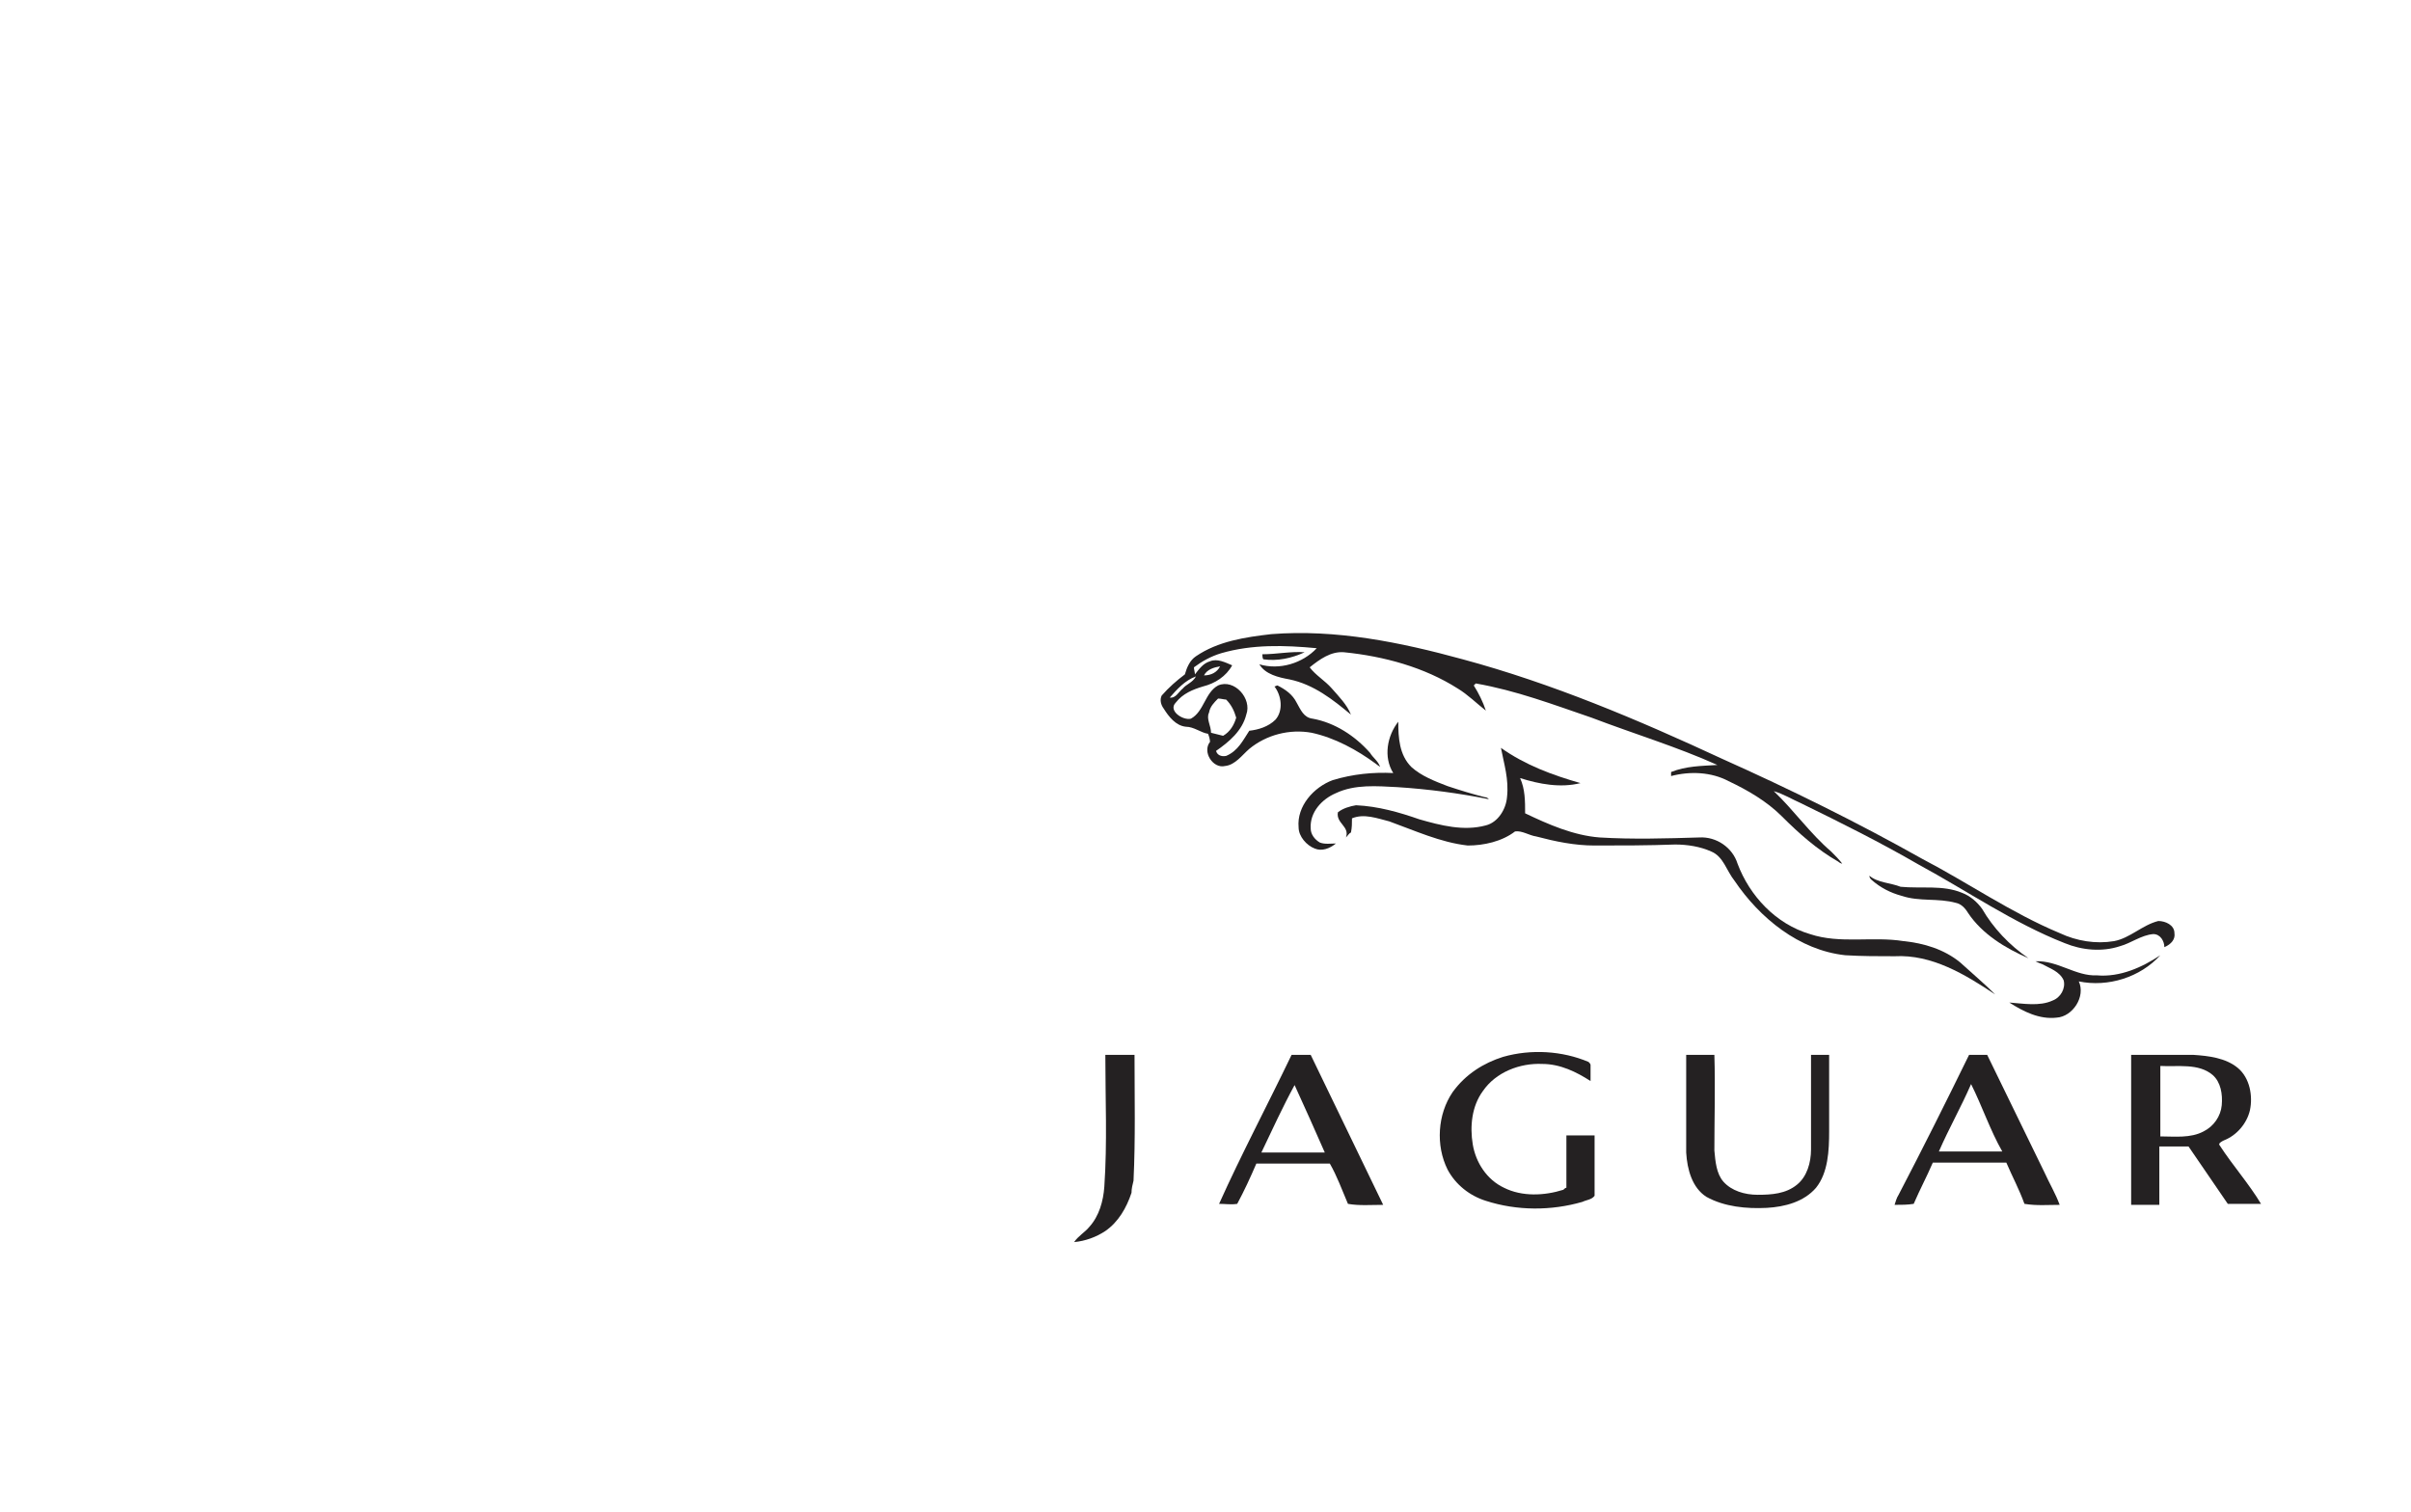 <?xml version="1.0" encoding="utf-8"?>
<!-- Generator: Adobe Illustrator 26.0.3, SVG Export Plug-In . SVG Version: 6.00 Build 0)  -->
<svg version="1.1" id="Слой_6" xmlns="http://www.w3.org/2000/svg" xmlns:xlink="http://www.w3.org/1999/xlink" x="0px" y="0px"
	 viewBox="0 0 239.5 150.2" style="enable-background:new 0 0 239.5 150.2;" xml:space="preserve">
<style type="text/css">
	.st0{fill:#242122;}
</style>
<g>
	<path class="st0" d="M216,92.7c0-0.8-0.9-1.2-1.6-1.2c-1.6,0.4-2.8,1.7-4.4,2c-1.8,0.3-3.7,0-5.4-0.8c-4.8-2-9.1-5-13.7-7.4
		c-6.4-3.6-13.1-6.9-19.8-9.9c-8.4-3.9-16.9-7.5-25.8-9.9c-6.2-1.7-12.6-3-19-2.5c-2.6,0.3-5.3,0.7-7.5,2.2
		c-0.6,0.4-0.9,1.1-1.1,1.8c-0.8,0.6-1.6,1.3-2.3,2.1c-0.2,0.4-0.1,0.9,0.2,1.3c0.5,0.8,1.2,1.7,2.2,1.8c0.8,0,1.5,0.6,2.2,0.7
		c0.1,0.2,0.2,0.6,0.2,0.8c-0.8,1,0.3,2.7,1.5,2.4c1-0.1,1.7-1.1,2.4-1.7c1.7-1.4,4-2,6.2-1.6c2.3,0.5,4.5,1.7,6.4,3.1
		c0.1,0.1,0.3,0.2,0.4,0.3c-0.2-0.6-0.7-0.9-1-1.4c-1.5-1.7-3.5-3-5.7-3.4c-0.9-0.1-1.2-0.9-1.6-1.6c-0.4-0.8-1.1-1.3-1.9-1.7
		c-0.1,0-0.2,0.1-0.3,0.1c0.7,0.9,0.9,2.4,0.1,3.3c-0.7,0.7-1.7,1-2.6,1.1c-0.6,0.9-1.1,2-2.3,2.5c-0.5,0.1-0.9-0.1-1-0.5
		c1.3-0.9,2.6-2,3-3.6c0.6-1.6-1.2-3.6-2.8-2.9c-1.3,0.7-1.4,2.6-2.7,3.3c-0.8,0.2-2.3-0.8-1.5-1.6c0.7-0.9,1.7-1.3,2.7-1.6
		c1.2-0.3,2.3-1,2.9-2.1c-0.7-0.3-1.5-0.7-2.2-0.4c-0.7,0.2-1.1,0.8-1.5,1.3c0-0.2-0.1-0.5-0.1-0.7c0.8-0.6,1.7-1.1,2.7-1.4
		c3.1-0.9,6.3-0.8,9.5-0.5c-1.4,1.5-3.7,2.2-5.7,1.6c0.6,1,1.9,1.3,3,1.5c2.4,0.5,4.3,2,6.1,3.5c-0.4-1-1.2-1.8-1.9-2.6
		c-0.7-0.8-1.6-1.3-2.2-2.1c1-0.8,2.1-1.6,3.4-1.5c4,0.4,8,1.5,11.3,3.6c1,0.6,1.9,1.5,2.8,2.2c-0.3-0.9-0.7-1.7-1.2-2.5
		c0,0,0.1-0.1,0.2-0.2c4,0.7,7.7,2.1,11.5,3.4c4.2,1.6,8.5,2.9,12.5,4.7c-1.6,0.1-3.1,0.1-4.6,0.7c0,0.1,0,0.3,0,0.4
		c1.9-0.5,4-0.4,5.7,0.5c1.9,0.9,3.8,2,5.3,3.5c1.7,1.7,3.5,3.3,5.6,4.5c0.1,0.1,0.3,0.2,0.4,0.2c-0.3-0.4-0.7-0.8-1.1-1.2
		c-2.1-1.8-3.7-4.1-5.7-6c1,0.3,1.8,0.8,2.7,1.2c3.9,1.9,7.9,3.9,11.7,6.1c4.8,2.6,9.4,5.8,14.5,7.8c1.7,0.7,3.7,0.9,5.5,0.3
		c1.1-0.3,2.1-1.1,3.3-1.2c0.7,0,1.1,0.7,1.1,1.3C215.7,93.8,216.1,93.3,216,92.7z M120.1,70.8c0.1-0.6,0.5-1,0.9-1.4
		c0.3,0,0.6,0.1,0.8,0.1c0.5,0.5,0.8,1.1,1,1.8c-0.2,0.7-0.6,1.4-1.3,1.8c-0.4-0.1-0.8-0.2-1.2-0.3
		C120.3,72.1,119.8,71.4,120.1,70.8z M121.2,66.2c-0.3,0.6-0.9,0.9-1.6,0.9C119.9,66.5,120.6,66.3,121.2,66.2z M117.5,68.4
		c-0.4,0.3-0.7,1-1.3,0.9c0.7-0.8,1.5-1.7,2.6-2.1C118.5,67.8,117.8,68,117.5,68.4z"/>
	<path class="st0" d="M125.4,65c1.4,0,2.8-0.3,4.2-0.2c-1.3,0.6-2.7,0.9-4.1,0.7C125.4,65.4,125.4,65.1,125.4,65z"/>
	<path class="st0" d="M138.4,76.8c-1-1.6-0.6-3.7,0.5-5.1c0,1.6,0.1,3.3,1.3,4.5c1,0.9,2.3,1.4,3.6,1.9c1.2,0.4,2.5,0.8,3.7,1.1
		c0.2,0,0.3,0.1,0.4,0.2c-3-0.6-6-1-9.1-1.2c-2-0.1-4.2-0.3-6.1,0.6c-1.4,0.6-2.6,1.9-2.5,3.5c0,0.6,0.4,1.1,0.9,1.4
		c0.5,0.2,1.1,0.1,1.6,0.1c-0.6,0.5-1.4,0.8-2.1,0.5c-0.8-0.3-1.6-1.2-1.6-2.1c-0.2-2.1,1.5-4,3.4-4.7
		C134.4,76.9,136.4,76.7,138.4,76.8z"/>
	<path class="st0" d="M149.1,74.3c2.4,1.7,5.1,2.7,7.9,3.5c-2,0.5-4.1,0.1-6-0.5c0.5,1.1,0.5,2.3,0.5,3.5c2.3,1.1,4.8,2.2,7.4,2.4
		c3.3,0.2,6.6,0.1,9.9,0c1.7-0.1,3.3,1,3.8,2.6c1.2,3.2,3.8,6,7.2,7c3,1,6.2,0.2,9.3,0.7c2,0.2,4,0.8,5.6,2.1
		c1.2,1.1,2.4,2.1,3.5,3.2c-3-2-6.3-4-10-3.8c-1.6,0-3.3,0-4.9-0.1c-4.6-0.5-8.5-3.7-11-7.4c-0.8-1-1.1-2.4-2.3-2.9
		c-1.1-0.5-2.4-0.7-3.6-0.7c-2.7,0.1-5.3,0.1-8,0.1c-2,0-3.9-0.4-5.8-0.9c-0.7-0.1-1.4-0.6-2.1-0.5c-1.3,1-3.1,1.4-4.7,1.4
		c-2.7-0.3-5.3-1.5-7.8-2.4c-1.2-0.3-2.5-0.8-3.7-0.3c0,0.5,0,0.9-0.1,1.4c-0.2,0.1-0.3,0.3-0.5,0.5c0.4-1.1-1-1.4-0.8-2.5
		c0.5-0.4,1.2-0.6,1.8-0.7c2.2,0.1,4.3,0.7,6.3,1.4c2.1,0.6,4.4,1.2,6.6,0.6c1.2-0.3,2-1.6,2.1-2.8
		C149.9,77.4,149.4,75.9,149.1,74.3z"/>
	<path class="st0" d="M185.9,87.4c-0.1-0.1-0.2-0.2-0.2-0.4c0.8,0.7,2.1,0.7,3.1,1.1c2,0.2,4.2-0.2,6.1,0.6c0.8,0.3,1.5,0.9,2,1.6
		c1.1,1.9,2.7,3.6,4.6,4.9c-2.3-1-4.6-2.4-6-4.5c-0.3-0.5-0.7-0.9-1.2-1c-1.8-0.5-3.6-0.1-5.4-0.7C187.8,88.7,186.8,88.2,185.9,87.4
		z"/>
	<path class="st0" d="M208.3,96.9c2.3,0.2,4.5-0.8,6.3-2c-2,2.2-5.2,3.2-8.1,2.6c0.7,1.5-0.6,3.5-2.2,3.6c-1.7,0.2-3.3-0.6-4.7-1.5
		c1.4,0.1,3,0.4,4.3-0.2c0.8-0.3,1.3-1.2,1.1-2c-0.4-0.9-1.4-1.2-2.1-1.6c-0.3-0.1-0.5-0.2-0.7-0.3C204.4,95.4,206.2,97,208.3,96.9z
		"/>
	<path class="st0" d="M149.3,105c2.8-0.8,5.9-0.6,8.5,0.5c0.1,0.1,0.2,0.2,0.2,0.3c0,0.5,0,1.1,0,1.6c-1.4-0.9-3-1.7-4.8-1.7
		c-2.2-0.1-4.6,0.8-5.9,2.7c-1.1,1.5-1.3,3.5-1,5.3c0.3,1.8,1.4,3.5,3.1,4.3c1.8,0.9,4,0.8,5.9,0.2c0.1-0.1,0.2-0.2,0.3-0.2
		c0-1.7,0-3.5,0-5.2c0.9,0,1.9,0,2.8,0c0,2,0,4,0,6c-0.3,0.4-0.8,0.4-1.2,0.6c-3.1,0.9-6.5,0.9-9.6-0.1c-1.6-0.5-3-1.6-3.8-3.1
		c-1.2-2.4-1-5.5,0.5-7.7C145.6,106.7,147.4,105.6,149.3,105z"/>
	<g>
		<path class="st0" d="M195.6,104.8c0.6,0,1.2,0,1.8,0c1.9,3.9,3.8,7.8,5.7,11.7c0.5,1.1,1.1,2.1,1.5,3.2c-1.2,0-2.3,0.1-3.5-0.1
			c-0.5-1.4-1.2-2.7-1.8-4.1c-2.4,0-4.9,0-7.3,0c-0.6,1.4-1.3,2.7-1.9,4.1c-0.6,0.1-1.2,0.1-1.9,0.1c0.1-0.3,0.2-0.7,0.4-1
			C191,114.1,193.3,109.5,195.6,104.8z M195.8,107.7c-1,2.3-2.2,4.4-3.2,6.7c2.1,0,4.2,0,6.3,0C197.7,112.3,196.9,109.9,195.8,107.7
			z"/>
	</g>
	<g>
		<path class="st0" d="M217.9,104.8c1.5,0.1,3.2,0.3,4.4,1.3c1.2,1,1.5,2.8,1.2,4.2c-0.3,1.3-1.3,2.5-2.6,3
			c-0.2,0.1-0.6,0.3-0.4,0.5c1.3,2,2.9,3.8,4.1,5.8c-1.1,0-2.2,0-3.3,0c-1.3-1.9-2.6-3.8-3.9-5.7c-1,0-2,0-2.9,0c0,1.9,0,3.8,0,5.8
			c-0.9,0-1.9,0-2.8,0c0-5,0-9.9,0-14.9C213.8,104.8,215.9,104.8,217.9,104.8z M214.6,105.9c0,2.3,0,4.7,0,7c1.4,0,3,0.2,4.3-0.5
			c1-0.5,1.7-1.5,1.8-2.6c0.1-1.1-0.1-2.3-0.9-3C218.4,105.6,216.3,106,214.6,105.9z"/>
	</g>
	<path class="st0" d="M109.8,104.8c1,0,1.9,0,2.9,0c0,4.2,0.1,8.3-0.1,12.5c-0.1,0.4-0.2,0.8-0.2,1.2c-0.5,1.5-1.3,2.9-2.6,3.8
		c-0.9,0.6-2,1-3.1,1.1c0.4-0.6,1.1-1,1.5-1.5c1-1.1,1.4-2.6,1.5-4C110,113.5,109.8,109.2,109.8,104.8z"/>
	<g>
		<path class="st0" d="M128.3,104.8c0.6,0,1.2,0,1.9,0c2.4,5,4.8,9.9,7.2,14.9c-1.2,0-2.4,0.1-3.5-0.1c-0.6-1.4-1.1-2.8-1.8-4
			c-2.4,0-4.9,0-7.3,0c-0.6,1.4-1.2,2.7-1.9,4c-0.6,0.1-1.2,0-1.8,0C123.3,114.7,125.9,109.8,128.3,104.8z M125.3,114.5
			c2.1,0,4.2,0,6.3,0c-1-2.3-2-4.5-3-6.7C127.4,110,126.4,112.2,125.3,114.5z"/>
	</g>
	<path class="st0" d="M167.5,114.5c0-3.2,0-6.5,0-9.7c0.9,0,1.9,0,2.8,0c0.1,3.2,0,6.3,0,9.5c0.1,1.1,0.2,2.3,0.9,3.1
		c0.8,0.9,2.1,1.3,3.4,1.3c1.4,0,2.8-0.1,3.9-1c1-0.8,1.4-2.2,1.4-3.5c0-3.1,0-6.3,0-9.4c0.6,0,1.2,0,1.8,0c0,2.5,0,5.1,0,7.6
		c0,1.9-0.1,4.1-1.3,5.6c-1.2,1.4-3.1,1.9-4.9,2c-2,0.1-4.2-0.1-6-1.1C168.1,118,167.6,116.2,167.5,114.5z"/>
</g>
</svg>
